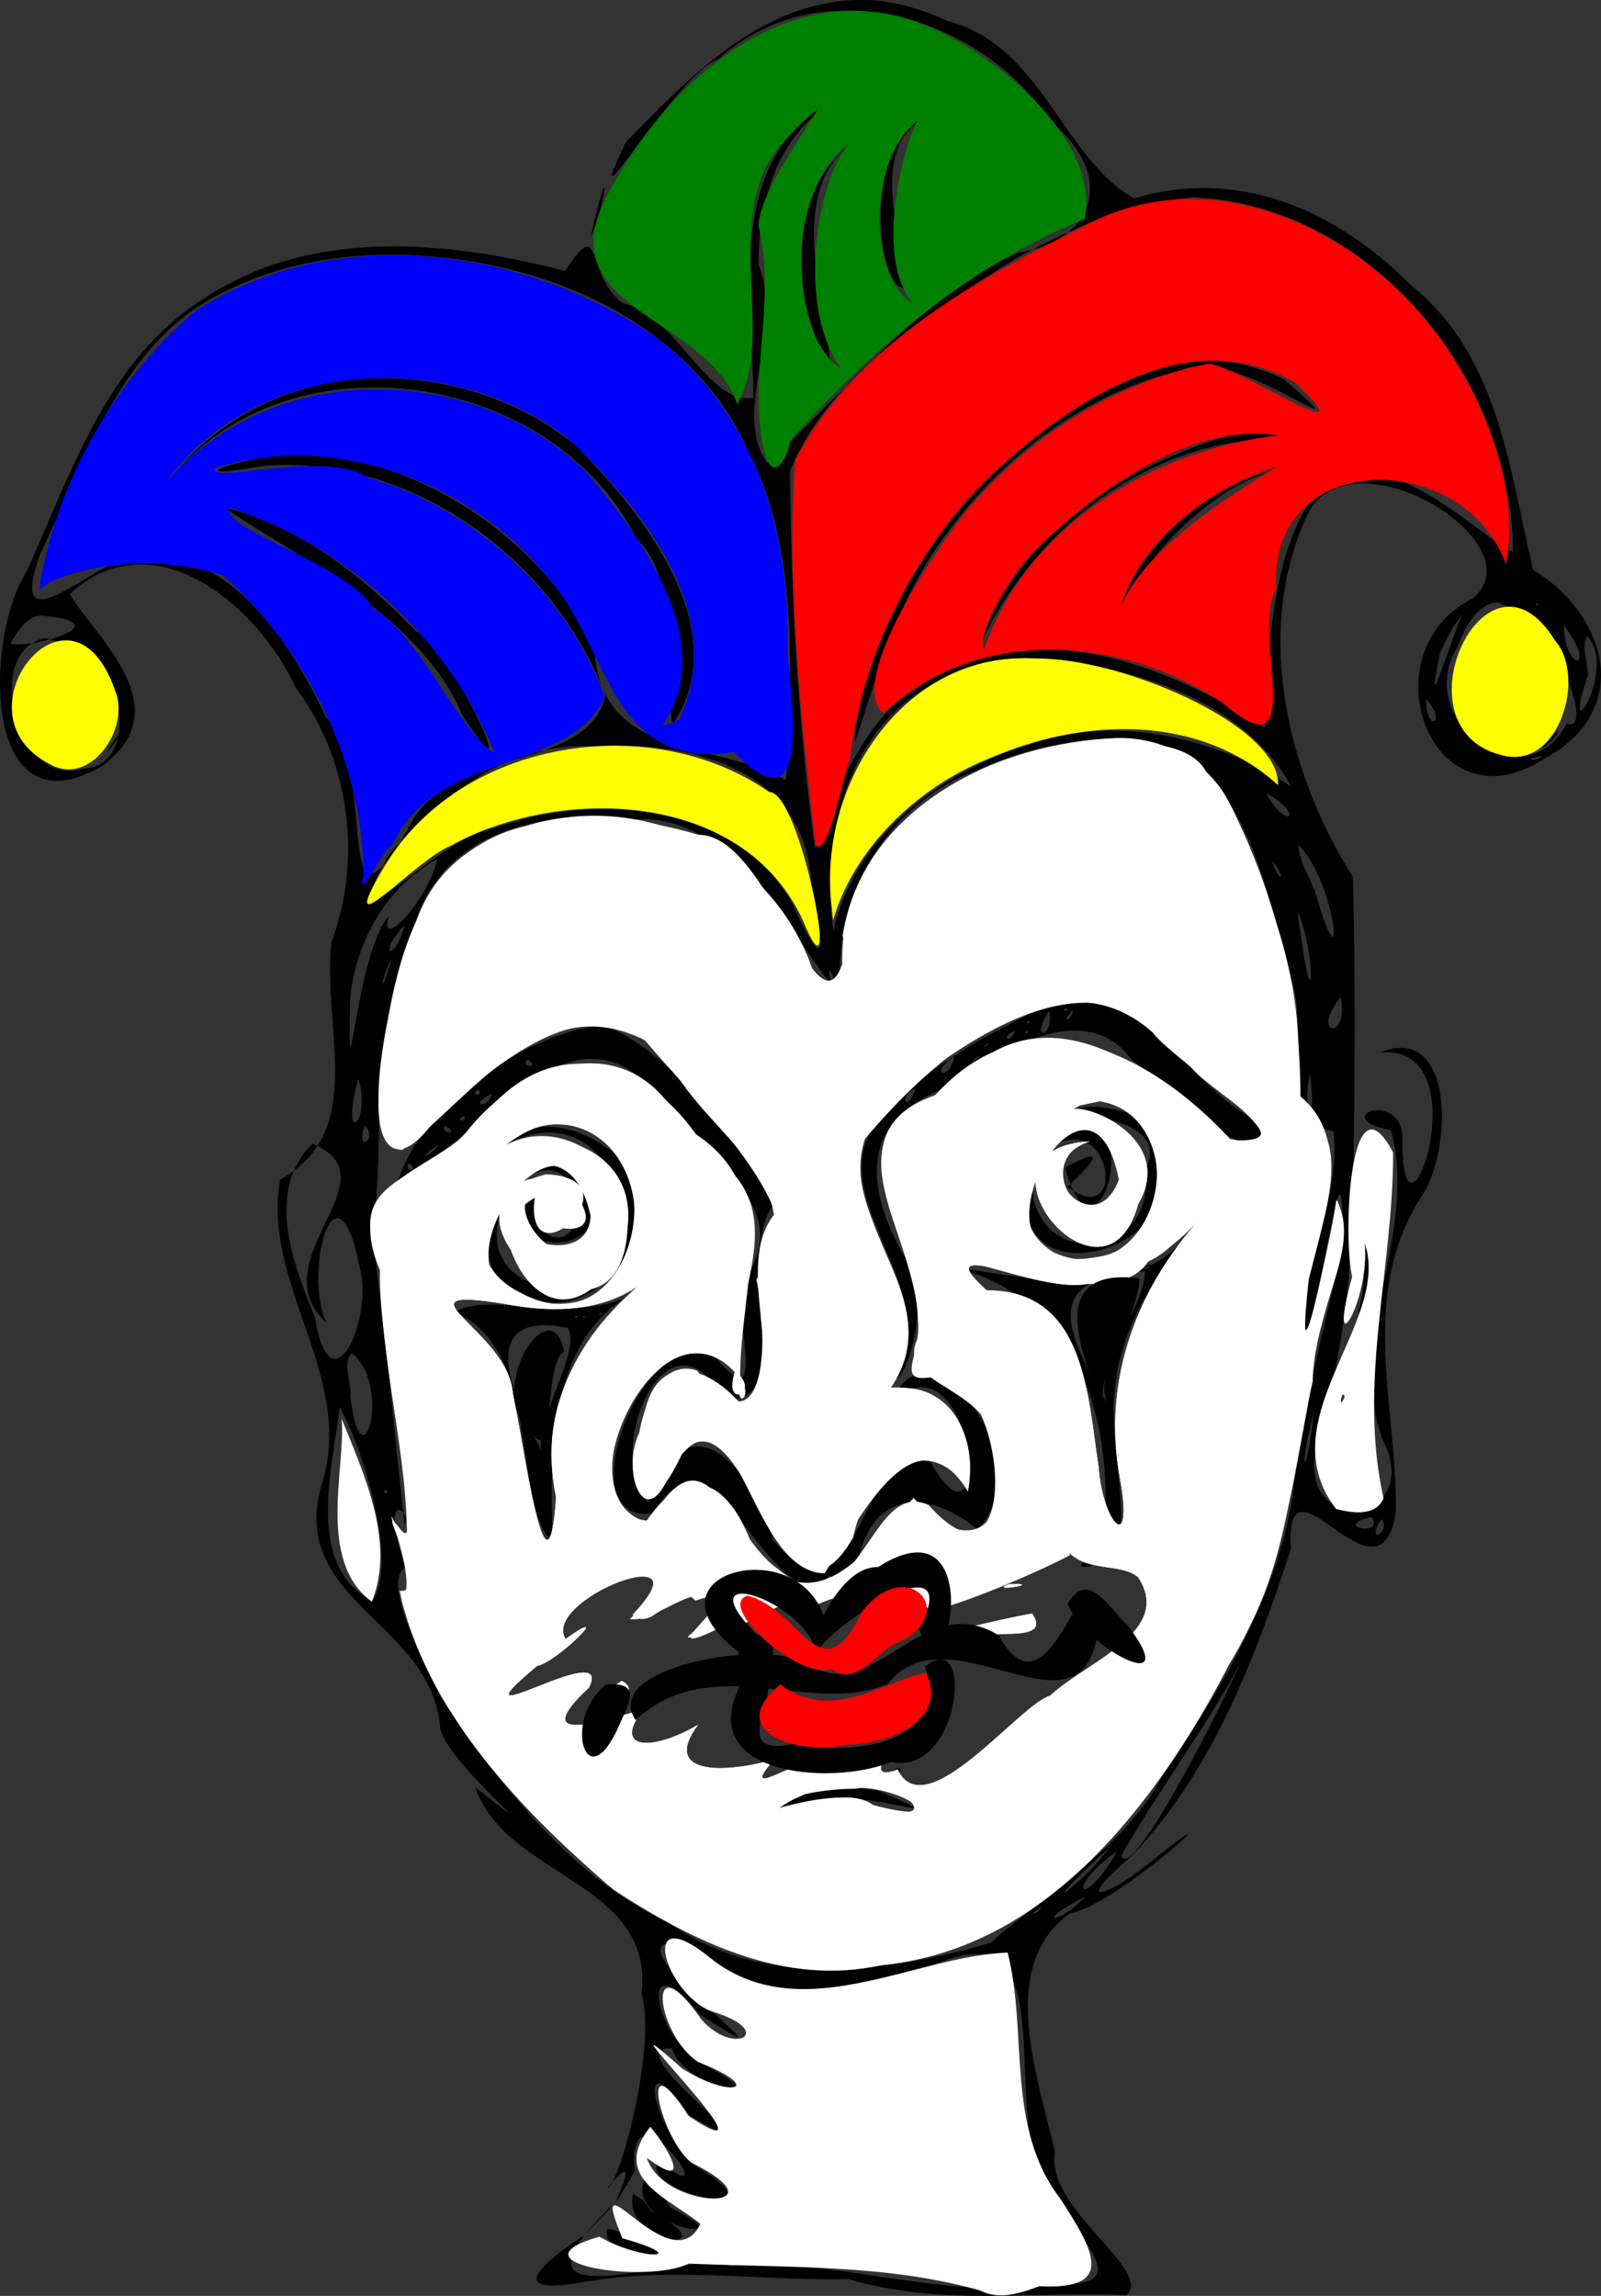 <?xml version="1.0" encoding="UTF-8" standalone="no"?>
<svg
   xmlns:dc="http://purl.org/dc/elements/1.1/"
   xmlns:cc="http://creativecommons.org/ns#"
   xmlns:rdf="http://www.w3.org/1999/02/22-rdf-syntax-ns#"
   xmlns:svg="http://www.w3.org/2000/svg"
   xmlns="http://www.w3.org/2000/svg"
   xmlns:sodipodi="http://sodipodi.sourceforge.net/DTD/sodipodi-0.dtd"
   xmlns:inkscape="http://www.inkscape.org/namespaces/inkscape"
   version="1.1"
   id="svg10"
   width="1073.159"
   height="1538.403"
   viewBox="0 0 1073.159 1538.403"
   sodipodi:docname="jester.svg"
   inkscape:version="1.0 (4035a4fb49, 2020-05-01)">
  <rect x="0" y="0" width="1073.159" height="1538.403" fill="#333333" stroke="none"/>
  <defs
     id="defs14" />
  <sodipodi:namedview
     fit-margin-bottom="0"
     fit-margin-right="0"
     fit-margin-left="0"
     fit-margin-top="0"
     inkscape:document-rotation="0"
     pagecolor="#ffffff"
     bordercolor="#666666"
     borderopacity="1"
     objecttolerance="10"
     gridtolerance="10"
     guidetolerance="10"
     inkscape:pageopacity="0"
     inkscape:pageshadow="2"
     inkscape:window-width="1080"
     inkscape:window-height="1826"
     id="namedview12"
     showgrid="false"
     inkscape:zoom="0.41611479"
     inkscape:cx="408.62537"
     inkscape:cy="676.62655"
     inkscape:window-x="-11"
     inkscape:window-y="-11"
     inkscape:window-maximized="1"
     inkscape:current-layer="g18" />
  <g
     transform="translate(-0.414,-74.938)"
     inkscape:groupmode="layer"
     inkscape:label="Image"
     id="g18">
    <path
       id="path22"
       style="fill:#000000"
       d="m 576.947,74.959 c -66.063,0.416 -114.902,51.987 -157.07,95.309 -34.156,71.223 34.314,-46.868 62.091,-55.677 68.344,-61.744 176.099,-28.947 223.177,42.289 41.757,34.075 31.922,78.126 -22.013,87.441 -67.619,29.171 -123.737,102.7 -168.651,140.657 -23.969,-35.472 12.164,-87.8 -5.597,-132.845 -0.649,-42.903 14.186,-92.129 55.949,-111.753 -79.888,34.403 -60.089,132.544 -59.31,201.045 -31.23,5.353 -50.559,-54.972 -87.956,-63.375 C 392.159,258.363 404.742,217.425 379.232,256.525 299.89,235.952 207.493,227.054 135.625,275.939 72.091,316.472 47.634,392.95 18.182,458.048 -10.52,502.996 -11.545,635.523 69.103,588.062 123.415,548.262 59.798,497.6 47.279,472.799 c 56.672,-51.531 126.415,8.481 151.309,62.865 36.845,48.953 44.652,116.163 23.914,170.708 -5.971,59.587 23.993,126.79 -34.264,158.956 -12.667,71.159 51.228,132.734 27.58,205.005 -22.259,78.313 75.084,91.412 79.796,163.707 7.997,26.08 81.489,84.189 23.386,38.46 20.221,60.377 120.295,63.113 111.439,138.292 10.344,35.311 -14.73,128.64 -22.914,130.132 33.04,-38.987 -14.992,45.126 18.429,-11.055 -6.967,-66.993 65.634,34.494 15.927,-7.409 -15.046,21.929 88.312,42.465 26.402,4.858 -26.796,-17.582 -46.411,-92.723 -5.275,-34.613 77.642,45.019 -55.282,-49.044 -12.23,-45.011 8.446,27.118 77.742,39.994 21.44,10.676 -32.507,-15.111 -46.499,-86.814 -2.122,-33.219 87.087,55.909 -89.323,-69.091 -2.115,-44.78 47.971,42.918 111.078,27.567 165.668,8.343 81.678,-30.662 35.218,108.54 69.242,149.357 7.363,27.485 68.818,70.985 4.173,67.007 -71.314,12.886 -143.765,-17.808 -217.025,-11.884 -26.022,-11.003 -139.015,33.381 -98.019,-20.514 -23.403,15.581 -56.2,40.339 -4.075,32.058 60.807,-11.566 120.33,-1.349 181.143,-2.694 63.822,18.84 123.825,7.682 186.457,10.807 18.217,-16.979 -54.931,-58.021 -48.022,-96.081 -11.13,-49.382 -39.227,-124.262 9.952,-159.727 30.607,-4.294 121.559,-88.421 56.118,-36.005 -30.92,25.352 -56.261,33.26 -14.863,-2.238 54.242,-56.34 82.919,-132.598 106.963,-205.788 -4.648,-73.479 59.598,45.797 70.412,-25.238 0.716,-70.926 -25.066,-143.162 16.097,-209.598 21.9,-29.323 24.304,-118.945 -27.017,-97.967 70.291,-6.939 14.319,150.801 15.336,58.005 -0.369,-34.519 -51.012,-14.051 -7.757,-5.979 18.729,68.765 -29.986,137.284 -5.969,206.479 30.24,57.379 -57.048,67.995 -44.275,6.364 20.467,-73.012 24.338,-116.495 25.258,-200.286 0.857,-63.202 1.154,-112.177 -0.5,-182.159 -43.65,-69.315 -66.753,-163.375 -31.117,-241.678 28.366,-60.159 155.734,17.836 111.563,54.877 -71.424,35.62 -29.063,156.164 47.372,107.796 61.954,-33.215 41.286,-97.78 -7.047,-126.867 C 1012.009,389.511 1005.093,312.906 946.163,266.13 896.513,215.751 830.387,186.793 760.69,207.922 712.882,181.21 698.68,105.362 635.821,89.094 617.325,80.765 597.444,74.529 576.947,74.959 Z m 339.842,707.314 8.398,-2.064 z m -9.836,180.344 3.498,-7.168 z m 3.498,-7.168 c 22.442,-15.814 0.491,-74.768 4.124,-22.65 l -1.244,11.504 z M 392.021,1572.68 c 26.522,-26.17 23.248,-26.774 0,0 z m 4.246,-1338.768 c 10.911,-24.334 13.948,-61.321 0,0 z M 632.25,148.223 c -56.393,8.387 -45.232,123.319 -24.584,119.788 -2.971,-39.81 -29.966,-102.402 24.584,-119.788 z m -50.322,17.143 c -55.439,26.651 -52.623,108.659 -25.4,155.449 1.782,-30.702 -37.587,-127.865 25.4,-155.449 z m 219.131,41.705 C 919.988,212.859 1014.566,328.481 1014.582,444.568 996.56,440.337 911.105,345.6 873.278,419.77 846.14,469.634 850.497,558.577 848.112,562.648 780.054,517.946 682.995,482.491 611.057,539.209 573.022,561.094 551.749,632.646 546.838,643.783 535.156,560.138 530.746,474.587 529.89,390.609 556.846,325.452 622.992,285.319 680.268,248.755 c 37.292,-20.538 77.898,-38.437 120.79,-41.684 z m -539.133,38.477 c 96.149,0.226 202.933,42.136 242.117,136.097 32.502,64.091 26.588,152.614 23.247,216.068 -47.949,-27.553 -125.694,-11.833 -128.499,-90.071 -34.637,-66.789 -101.823,-114.999 -175.774,-127.488 -28.577,-9.474 -125.985,20.93 -45.149,6.823 98.987,-7.158 194.515,63.392 228.297,154.003 -11.502,52.6 -106.418,32.488 -132.583,90.105 C 222.891,716.928 254.386,590.092 219.171,556.046 192.634,498.992 139.911,420.545 66.801,457.195 37.644,474.864 9.499,494.7 27.71,445.337 59.101,380.96 82.592,301.179 153.23,269.323 c 33.653,-16.527 71.375,-23.583 108.695,-23.776 z M 803.625,315.695 c -64.056,11.142 -120.96,55.643 -162.904,104.894 -33.93,41.682 -65.444,105.274 -67.118,151.66 15.269,-46.98 30.325,-99.884 62.28,-140.972 37.88,-51.715 93.878,-93.759 156.517,-108.204 34.556,-18.533 131.777,61.194 68.685,5.994 -17.826,-8.655 -37.657,-13.236 -57.46,-13.371 z m -547.012,12.732 c -52.33,-0.734 -104.056,22.108 -137.951,62.137 83.202,-93.257 253.729,-64.748 308.507,45.547 35.419,31.354 17.259,135.339 25.457,122.263 39.873,-62.71 -21.784,-140.914 -67.296,-185.632 -35.987,-29.211 -82.546,-44.388 -128.717,-44.315 z m -137.951,62.137 -5.42,5.162 z M 836.404,363.354 C 759.909,382.951 682.648,430.978 656.432,509.25 c 34.085,-76.462 108.542,-136.16 193.599,-140.351 22.248,-2.918 -12.614,-5.84 -13.627,-5.545 z m 21.879,27.211 c -54.9,4.872 -114.796,73.688 -109.695,117.145 3.898,-58.792 80.27,-116.929 109.695,-117.145 z m -707.744,24.297 c 39.302,27.772 132.178,71.813 159.466,138.776 45.233,70.153 -4.913,-41.153 -30.971,-56.063 -35.109,-36.354 -78.743,-70.707 -128.495,-82.713 z m 853.939,63.725 c 41.518,16.846 64.766,88.332 46.031,81.312 -28.162,53.464 -104.517,-1.706 -72.743,-52.232 4.683,-11.925 12.077,-28.087 26.711,-29.08 z m 29.834,97.66 c 6.936,-2.369 20.719,-25.717 0,0 z m -3.635,-97.301 c 3.27,1.042 -3.229,3.094 0,0 z m -50.299,8.287 c -9.287,20.988 -25.393,77.342 -14.69,25.164 4.07,-8.816 8.329,-17.713 14.69,-25.164 z M 27.715,487.361 C 85,492.345 17.559,510.689 7.412,506.028 11.924,498.723 17.678,488.125 27.715,487.361 Z m 1020.904,6.498 c 23.695,31.179 0.406,31.857 0,0 z m 15.477,7.15 c 21.83,22.306 -19.082,83.456 0.771,26.393 0.024,-8.569 -4.666,-17.946 -0.771,-26.393 z M 30.113,502.508 c 60.249,12.423 63.593,86.788 25.777,87.531 -43.233,14.148 -68.055,-77.602 -25.777,-87.531 z m 41.588,77.445 c 11.789,-14.433 10.409,-18.812 0,0 z M 694.869,515.652 c 62.708,5.346 139.442,27.722 171.009,86.235 C 819.362,571.027 748.903,552.001 689.359,574.126 630.078,592.655 572.686,635.414 559.047,699 c -10.236,-68.156 13.14,-149.113 84.407,-173.41 16.226,-6.801 33.866,-9.869 51.415,-9.938 z m 261.447,27.766 c 14.862,15.684 0.098,23.533 0,0 z m -208.135,26.508 c 84.459,-2.217 99.672,98.149 117.844,160.855 13.147,36.648 -13.713,94.423 28.164,102.232 5.778,45.63 -24.664,99.72 -19.693,139.082 13.715,-29.418 26.323,-155.061 26.05,-64.464 -9.285,47.207 -25.755,100.638 -32.714,162.352 -8.962,72.505 -49.474,137.549 -89.546,197.132 -23.58,47.073 -99.351,93.689 -113.096,109.437 -71.215,20.573 -153.32,32.217 -217.643,-14 -65.891,-30.351 -110.906,-91.582 -151.318,-149.565 -23.129,-46.397 -36.774,-78.819 -24.268,-87.695 -18.118,-55.107 4.87,-37.562 -0.316,-28.555 -7.298,-64.867 -13.01,-130.269 -21.954,-195.406 10.584,-62.495 -4.457,-130.406 25.733,-193.56 10.965,-71.09 83.005,-92.12 145.715,-83.406 74.55,-8.955 113.571,88.621 143.098,117.633 -7.225,-63.194 28.843,-126.923 89.862,-150.495 29.337,-13.696 61.683,-21.32 94.083,-21.577 z m -350.6,5.053 c 64.056,-4.117 144.602,14.78 146.423,93.296 7.399,28.816 12.55,66.434 -8.511,20.529 -33.26,-75.215 -135.305,-84.407 -204.325,-58.748 -35.333,3.21 -113.351,93.557 -69.718,17.131 34.415,-39.514 80.823,-75.274 136.131,-72.208 z m 636.369,6.535 c -1.925,3.8 -15.738,2.813 0,0 z m -184.783,25.012 c 25.722,13.53 15.099,26.746 0,0 z m 21.391,34.406 c 25.921,24.787 32.489,105.069 11.23,31.08 -3.987,-10.197 -10.367,-19.917 -11.23,-31.08 z m -576.879,9.561 c -7.575,30.411 -39.814,62.275 -32.677,38.136 -22.58,26.065 -27.752,143.057 -25.873,55.725 3.432,-37.932 24.452,-75.653 58.55,-93.862 z m 559.189,1.07 c 10.009,11.363 6.139,17.343 0,0 z m 17.562,34.146 c 12.722,31.785 9.867,74.851 2.375,18.714 l -2.134,-13.476 z m -598.834,9.168 c -6.601,25.728 -19.074,19.742 0,0 z m -8.652,21.863 c -6.655,26.32 -9.478,20.135 0,0 z m -28.252,3.529 -0.067,2.952 z m 321.51,4.885 c 6.279,6.252 0.276,13.173 0,0 z m 159.219,17.387 c -48.555,22.676 -89.553,43 -127.102,83.444 -38.71,53.108 47.944,112.746 11.04,170.904 5.938,13.056 29.364,-57.576 6.599,-81.025 -24.354,-43.635 -30.947,-90.012 27.635,-111.57 9.032,-3.411 87.532,-71.15 125.342,-19.28 18.516,12.616 87.691,84.901 87.029,42.661 -47.92,-22.446 -71.401,-84.108 -130.544,-85.133 z m 183.721,0.51 c 5.774,30.135 -21.218,25.75 0,0 z m -184.287,7.408 c 3.386,2.338 -4.13,2.609 0,0 z m 4.756,1.246 c -0.145,7.398 -9.853,9.193 0,0 z m -16.053,0.584 c 4.179,17.565 -13.604,21.222 0,0 z m -13.881,6.656 c 3.27,1.042 -3.229,3.094 0,0 z m -285.955,2.637 c -56.283,8.184 -120.775,55.168 -136.421,104.317 51.144,-21.731 111.735,-124.408 170.687,-61.031 29.321,47.025 99.925,74.22 60.03,130.09 -5.418,28.092 18.518,94.5 -21.345,45.696 -52.298,-10.799 -93.391,116.79 -39.048,108.318 49.585,-78.842 83.329,108.64 138.13,29.9 12.377,-49.41 51.37,-42.926 80.005,-18.922 44.216,-48.383 -34.01,-142.866 -56.296,-87.76 57.287,-45.059 67.413,126.249 20.919,35.317 -47.087,4.577 -45.43,125.467 -101.934,59.249 -15.623,-54.885 -61.124,-95.626 -83.936,-25.194 -30.318,-32.015 12.579,-137.612 51.378,-68.891 51.399,4.769 4.636,-95.492 33.818,-131.337 C 501.061,847.072 450.095,777.226 403.723,761.582 Z m 285.115,3.938 c 2.309,1.142 -3.36,4.024 0,0 z m -8.035,0.326 c -4.245,10.143 -9.617,2.967 0,0 z m 217.922,5.922 -0.015,5.982 z m -235.787,2.252 c -0.282,2.09 -6.578,3.813 0,0 z m -6.164,7.932 c -0.257,2.956 -10.059,7.664 0,0 z m 4.164,0.068 c -0.282,2.09 -6.578,3.813 0,0 z m -21.047,0.812 c -2.367,16.715 -18.153,11.979 0,0 z m -285.893,2.1 c 9.22,5.808 -5.732,5.521 0,0 z m 7.002,5.498 -4.016,2.135 z m 517.523,3.656 c 4.956,39.233 -5.741,29.173 0,0 z m -242.586,1.934 c -0.282,2.09 -6.578,3.813 0,0 z m -395.387,1.793 c 9.268,29.398 -12.833,47.462 0,0 z m 373.66,6.596 c -6.58,18.489 -11.817,3.526 0,0 z m -293.623,0.59 c 5.131,4.362 -5.637,4.793 0,0 z m 9.502,2.725 c -1.823,10.223 -17.126,8.938 0,0 z m 400.17,8.582 c -37.595,6.741 58.843,1.198 37.949,42.202 8.163,63.489 -79.044,68.316 -76.109,4.484 -25.075,84.627 111.018,55.713 85.247,-18.813 -1.7,-22.251 -29.344,-27.209 -47.087,-27.873 z m -38.16,46.686 c 14.723,-22.25 8.434,-24.826 0,0 z m 9.855,-17.307 c 43.798,-32.062 55.179,55.418 13.906,24.486 17.61,-16.109 27.919,-28.677 -1.569,-12.917 22.467,82.471 59.879,-60.206 -6.626,-17.563 z M 311.221,822.824 c 3.634,3.762 -6.886,3.84 0,0 z m -66.281,6.191 c 9.616,9.61 -6.913,19.208 0,0 z m 53.646,0.205 c 10.912,5.517 -3.115,6.257 0,0 z m 67.504,0.764 c -33.217,1.152 -69.204,46.352 -20.933,9.191 83.292,-36.543 106.441,128.767 16.46,97.371 -69.551,-22.111 8.681,-123.191 29.01,-52.93 -12.274,48.329 -50.212,-2.767 -23.508,-10.907 -57.38,28.591 37.519,59.561 32.92,3.709 -43.323,-77.656 -117.611,62.606 -35.277,70.87 53.472,7.656 90.648,-76.553 38.735,-105.555 -10.909,-7.533 -24.103,-11.916 -37.407,-11.75 z m -70.787,11.279 c -7.306,9.791 -18.23,11.869 0,0 z m -85.402,0.051 c 56.546,23.331 -36.62,78.013 9.54,120.186 -16.527,-33.775 6.528,-116.107 22.162,-37.111 9.395,33.594 -19.423,98.002 -30.144,33.276 -14.258,-35.293 -33.912,-84.883 -1.558,-116.351 z m 64.469,12.98 c 7.676,5.23 -3.562,6.964 0,0 z m 538.207,27.947 c -18.042,20.576 -16.1,21.544 0,0 z m -13.006,15.812 c -37.968,56.525 -124.383,28.852 -156.374,26.92 73.275,20.554 99.608,86.844 98.306,160.156 22.048,50.357 1.257,-55.566 6.026,-77.159 3.017,-41.697 26.621,-78.153 52.042,-109.916 z m -152.717,22.932 c 5.396,0.669 -3.456,3.295 0,0 z m 124.203,0.941 c 1.264,3.658 -9.264,5.191 0,0 z m -328.496,3.711 c -33.603,47.365 -110.142,11.651 -137.061,28.365 58.949,26.728 36.573,124.408 65.252,154.792 -1.33,-62.046 -4.416,-142.047 63.327,-172.464 l 5.39,-6.209 z m 325.232,1.172 c 0.002,26.811 -34.086,54.937 -25.953,87.375 -28.028,-48.328 -43.547,-83.507 25.953,-87.375 z m -337.947,10.953 c -12.118,15.464 -22.444,14.275 0,0 z m -26.344,16.842 c 3.897,0.64 -5.236,2.499 0,0 z m -17.324,2.203 c 4.43,-0.195 -1.311,2.377 0,0 z m 5,0 c 4.43,-0.195 -1.311,2.377 0,0 z m -10.344,7.896 c 9.93,14.509 -22.263,62.55 -17.576,81.932 -17.032,-30.707 -47.491,-95.261 17.576,-81.932 z m -144.609,17.01 c 27.364,21.433 6.577,92.566 -0.961,28.785 1.194,-8.089 -5.804,-21.767 0.961,-28.785 z M 901.93,1010.045 899,1012.623 Z m -673.816,7.625 c 19.066,35.314 38.553,108.375 21.668,129.89 -45.354,-23.57 -26.205,-89.919 -21.668,-129.89 z m 653.025,3.25 c -5.172,46.856 -11.06,42.861 0,0 z m -622.377,52.525 c 4.811,1.919 -3.845,3.259 0,0 z m 661.006,18.057 c 9.109,14.03 -27.729,5.895 0,0 z m 6.686,1.266 c 6.999,9.219 -11.696,17.906 0,0 z m -199.459,29.051 c -9.18,5.472 15.426,2.542 0,0 z m -169.824,8.396 c 0.914,4.232 -6.977,4.69 0,0 z m 274.715,58.879 c -17.341,39.126 -73.071,146.871 -79.954,129.513 24.91,-44.217 56.18,-84.61 79.954,-129.513 z m -228.719,54.238 c -3.595,-0.988 -2.299,5.979 0,0 z m 0.393,16.244 c -12.673,2.209 2.681,7.537 0,0 z m -32.768,13.762 c -32.593,-3.5 -81.688,26.71 -19.67,8.132 27.312,-8.494 99.052,19.757 37.803,-6.683 l -8.816,-1.033 z m -55.68,16.283 -0.395,0.455 z m 228.318,24.203 c -15.78,21.673 -51.04,47.534 -11.65,10.486 l 6.462,-6.191 z m 5.779,1.522 c -23.608,41.275 -36.298,25.816 0,0 z m -21.477,30.498 c -17.2,19.007 -36.536,18.609 0,0 z m -29.299,7.045 c -1.055,4.008 -12.896,7.788 0,0 z m -265.758,181.713 c -14.94,33.29 72.928,46.168 17.377,19.82 -5.108,-7.009 -9.033,-15.865 -17.377,-19.82 z m -7.914,10.189 c -8.237,34.705 68.277,42.131 12.059,11.647 l -5.028,-6.827 z m -17.242,23.418 c -7.583,24.822 79.866,20.294 17.64,6.151 l -7.256,-3.538 z" />
    <path
       id="path36"
       style="fill:#ffffff;stroke-width:1.202"
       d="m 748.416,569.498 c -78.993,3.071 -169.856,46.791 -183.179,132.375 8.731,31.75 -6.622,63.497 -22.316,16.816 -29.682,-75.213 -113.41,-113.909 -190.314,-90.181 -76.745,17.688 -91.057,105.852 -97.309,172.06 -5.713,42.148 10.839,64.215 39.38,20.76 39.569,-32.679 103.643,-94.084 154.275,-34.596 26.844,51.122 99.542,82.985 58.471,145.512 7.808,34.267 8.84,121.574 -39.9,60.938 -52.015,-16.497 -52.44,149.066 -9.017,53.938 42.56,-41.662 65.93,140.56 113.788,58.105 9.666,-49.227 55.344,-70.607 76.881,-30.843 8.53,-44.451 -19.568,-72.318 -51.59,-69.576 40.055,-59.084 -36.065,-109.009 -17.461,-166.546 42.397,-50.848 127.724,-129.467 192.844,-71.588 14.437,19.825 120.722,86.877 47.979,70.616 -48.612,-49.28 -126.083,-104.99 -184.005,-31.37 -87.685,22.337 -22.057,96.212 -21.243,153.647 2.935,25.152 -19.773,45.993 17.408,36.397 45.148,14.349 49.726,154.668 -10.019,87.669 -40.07,-20.069 -46.354,89.1 -101.454,42.464 -32.249,-22.299 -47.406,-99.368 -85.195,-32.115 -66.023,-1.541 6.223,-164.363 60.113,-95.365 -0.685,-61.693 31.571,-131.457 -38.682,-169.002 -32.977,-65.797 -103.619,-46.124 -142.657,1.091 -26.213,35.475 -87.05,31.665 -59.816,90.548 -4.215,49.113 31.842,201.375 13.67,178.705 -20.647,-26.306 22.234,43.568 -0.776,40.957 17.869,80.888 79.452,144.125 139.564,197.052 53.12,36.861 116.343,66.692 182.451,53.819 110.718,-10.344 186.535,-109.679 233.974,-201.486 35.303,-57.374 42.505,-121.741 55.122,-186.054 -2.319,-46.434 35.246,-92.172 16.764,-125.391 -3.245,26.9 -27.57,139.726 -20.42,58.53 9.329,-40.081 35.252,-100.169 -3.744,-119.038 1.592,-71.898 -15.271,-141.345 -47.264,-204.921 -14.031,-28.362 -45.055,-45.039 -76.321,-43.928 z M 496.551,998.615 c -4.418,22.555 9.679,12.502 0,0 z M 737.648,812.84 c 68.654,12.173 36.821,131.076 -30.593,101.486 -55.877,-33.575 25.782,-130.03 45.025,-54.528 -13.551,53.512 -69.078,-3.387 -21.143,-20.109 -88.799,5.083 10.124,123.909 32.423,42.035 25.96,-45.095 -38.407,-69.524 -46.174,-62.278 l 7.126,-3.769 z m -362.191,15.551 c 84.608,2.61 53.073,156.543 -26.619,112.51 -70.135,-35.083 28.347,-138.156 47.376,-51.56 -0.258,40.097 -80.48,11.248 -37.351,-11.737 -7.352,59.9 71.137,-12.98 7.64,-15.826 -93.388,23.531 50.275,138.865 54.613,35.333 7.22,-60.452 -71.866,-74.462 -97.809,-42.494 14.533,-12.866 31.485,-27.154 52.15,-26.226 z m -3.92,45.203 -10.283,2.99 z m 438.119,12.871 c -46.179,48.12 -71.028,112.141 -58.531,179.054 9.686,52.184 -11.599,30.606 -14.35,-7.584 -7.33,-49.017 -9.327,-118.565 -74.971,-118.41 -51.891,-44.973 49.113,11.72 76.203,-7.66 29.491,-4.922 52.554,-23.617 71.649,-45.401 z m -368.977,40.449 c -49.569,36.114 -80.6,89.586 -67.439,152.089 -6.681,83.913 -22.82,-46.358 -29.179,-70.309 -2.004,-41.169 -82.795,-72.373 -6.768,-60.286 36.843,7.337 74.607,5.689 103.386,-21.494 z M 716.91,1115.293 c 14.05,13.398 35.088,6.811 46.434,16.53 23.659,36.358 -33.353,55.713 -59.006,79.33 -20.622,5.798 -83.7,88.696 -102.24,49.486 -29.135,11.112 12.007,-29.874 -24.846,-7.111 -13.556,-22.022 -90.649,37.974 -57.861,0.303 -30.452,9.014 -76.832,11.754 -51.107,-23.146 -31.073,18.037 -55.618,16.327 -38.717,-7.618 21.164,-13.058 -90.349,34.953 -34.396,-17.287 18.044,-35.569 -97.985,38.348 -34.71,-14.594 12.62,-1.905 53.913,-42.751 19.054,-18.022 -17.723,-25.218 97.504,-71.144 44.889,-16.32 13.657,13.47 30.327,-24.269 42.022,-9.3 49.752,-17.001 -39.767,45.334 15.857,18.503 19.249,3.594 55.618,-33.097 51.166,-7.479 29.319,-21.911 82.713,-23.703 89.74,-3.902 21.094,-4.497 68.117,-23.947 94.486,-37.75 l 0.018,-0.016 -0.783,-1.607 z m -40.34,21.164 c -14.903,5.875 26.253,-1.107 0,0 z m 86.572,17.072 c -0.921,-0.102 0.277,0.704 0,0 z m -70.99,2.58 c -19.354,3.457 -80.013,16.911 -63.5,18.989 7.535,-4.339 16.613,20.076 40.811,-5.249 11.685,-0.295 33.343,1.09 22.689,-13.74 z m -156.209,2.328 c -0.885,0.325 1.801,0.01 0,0 z m -118.807,42.853 c -53.172,34.771 23.731,11.588 0,0 z m 20.322,9.252 c -1.285,-0.1 -0.018,2.383 0,0 z m 136.584,62.959 c 29.721,-7.601 64.12,26.931 12.742,11.849 -23.37,-20.06 -109.336,19.635 -46.475,-8.267 11.077,-2.381 22.408,-3.518 33.733,-3.582 z" />
    <path
       id="path38"
       style="fill:#ffffff;stroke-width:1.202"
       d="m 743.719,571.029 c -82.946,0.853 -181.239,57.141 -178.71,149.764 -17.603,50.891 -49.772,-87.461 -96.625,-86.493 -72.183,-22.243 -177.641,-15.698 -193.345,75.516 -15.526,34.643 -35.551,135.236 -4.939,135.632 48.044,-36.505 93.684,-107.991 162.468,-73.534 31.355,36.571 73.444,78.161 87.666,115.79 -30.601,35.923 12.045,108.369 -23.047,128.14 -25.958,-29.702 -61.131,-34.676 -66.233,15.458 -16.726,26.177 2.119,78.05 20.502,25.814 44.879,-64.514 50.057,71.23 101.685,72.081 24.346,-38.872 60.997,-111.521 96.069,-55.024 7.166,-42.72 -16.123,-76.405 -55.52,-67.996 53.73,-66.495 -69.62,-142.641 11.155,-199.972 55.076,-43.208 138.796,-98.942 192.382,-18.386 9.847,16.77 83.408,53.968 28.457,51.121 -54.048,-58.819 -135.788,-100.476 -199.301,-29.16 -78.005,30.715 -0.931,104.743 -10.674,161.661 -17.193,34.074 56.718,31.321 51.135,81.327 11.697,48.259 -20.739,65.056 -54.042,25.88 -24.111,25.537 -64.818,91.203 -107.316,34.38 -14.627,-42.423 -41.717,-62.782 -72.145,-18.373 -57.47,-17.334 6.683,-153.607 59.755,-100.828 -1.746,-53.909 41.273,-108.968 -18.601,-147.079 -33.814,-58.157 -97.174,-82.933 -145.595,-29.529 -29.478,45.408 -104.059,42.651 -72.724,111.197 -0.995,61.764 18.256,121.818 17.012,183.561 -27.923,-58.251 10.953,23.155 -3.675,34.886 20.641,79.672 81.636,142.616 142.556,194.571 52.608,34.355 114.589,64.9 179.208,50.258 115.599,-11.088 189.792,-116.355 238.038,-211.728 35.364,-56.14 35.682,-118.017 51.036,-179.524 0.462,-43.717 30.38,-89.426 16.405,-120.951 -6.926,33.332 -28.774,142.267 -19.061,52.516 12.328,-48.579 28.784,-96.604 -8.233,-124.53 8.336,-76.558 -21.872,-148.268 -59.455,-213.049 -9.122,-22.51 -45.685,-21.779 -66.288,-23.397 z M 493.096,993.826 c -8.94,26.687 18.764,13.815 0,0 z M 737.695,812.832 c 52.046,8.108 51.228,97.395 -2.463,104.48 -99.849,17.994 -4.924,-156.518 15.36,-51.031 -22.939,46.698 -59.946,-14.932 -19.716,-26.524 -88.673,5.064 9.991,123.735 32.476,42.043 26.19,-44.933 -38.499,-69.955 -46.121,-62.669 l 7.129,-3.659 z m -362.77,15.295 c 67.504,3.611 69.763,122.963 -2.728,120.481 -107.793,2.682 13.17,-166.942 25.052,-53.149 -18.339,54.835 -77.279,-35.221 -21.721,-20.342 -57.202,13.76 52.053,47.456 5.832,-5.861 -82.788,-35.321 -28.739,136.924 30.598,53.153 35.952,-56.306 -43.002,-118.715 -89.321,-66.792 15.663,-11.964 30.964,-27.948 52.288,-27.49 z m 434.098,58.932 c -45.704,48.118 -70.341,111.814 -57.899,178.467 9.485,52.475 -11.422,30.323 -14.314,-7.826 -7.579,-48.733 -9.255,-118.41 -74.792,-117.988 -52.214,-47.402 79.498,24.78 107.945,-19.4 16.163,-7.235 25.49,-22.687 39.059,-33.253 z m -368.768,39.582 c -46.497,37.413 -81.155,87.324 -67.032,150.337 -5.814,87.356 -22.888,-42.823 -29.151,-68.285 -1.692,-40.969 -82.836,-72.227 -7.201,-60.343 36.917,7.016 74.988,6.436 103.385,-21.708 z m 276.654,188.652 c 14.041,13.401 35.089,6.808 46.434,16.53 23.659,36.358 -33.353,55.713 -59.006,79.33 -20.612,5.803 -83.749,88.708 -102.23,49.48 -29.162,11.125 12.031,-29.883 -24.855,-7.106 -13.556,-22.022 -90.649,37.974 -57.861,0.303 -30.452,9.014 -76.832,11.754 -51.107,-23.146 -31.065,18.032 -55.622,16.331 -38.716,-7.618 21.164,-13.058 -90.349,34.953 -34.396,-17.287 18.044,-35.569 -97.985,38.348 -34.71,-14.594 12.62,-1.905 53.913,-42.751 19.054,-18.022 -16.355,-27.193 100.164,-71.209 43.078,-13.293 17.134,2.591 43.021,-25.297 57.125,-13.047 14.843,10.182 -49.483,37.33 2.564,19.223 19.249,3.594 55.618,-33.097 51.166,-7.479 29.319,-21.911 82.713,-23.703 89.74,-3.902 21.094,-4.497 68.117,-23.947 94.486,-37.75 l 0.018,-0.016 -0.783,-1.607 z m -40.34,21.164 c -14.903,5.875 26.253,-1.107 0,0 z m 86.572,17.072 c -0.921,-0.102 0.277,0.704 0,0 z m -70.99,2.58 c -19.354,3.457 -80.013,16.911 -63.5,18.989 8.09,-3.951 15.509,20.929 40.811,-5.249 11.685,-0.295 33.343,1.09 22.689,-13.74 z m -156.209,2.328 c -0.885,0.325 1.801,0.01 0,0 z m -118.807,42.853 c -53.172,34.771 23.731,11.588 0,0 z m 20.322,9.252 c -1.285,-0.1 -0.018,2.383 0,0 z m 133.26,62.248 c 36.23,-1.64 71.657,26.821 14.64,11.564 -26.52,-20.54 -110.917,31.352 -49.615,-6.015 11.15,-4.128 23.124,-5.747 34.976,-5.549 z" />
    <path
       id="path40"
       style="fill:#ffffff;stroke-width:1.202"
       d="m 895.975,1086.067 c -46.095,-60.26 37.732,-125.298 19.123,-178.451 4.289,38.955 -26.123,87.021 -8.326,22.849 -6.236,-26.105 -2.065,-139.45 27.445,-83.267 0.201,77.535 -23.831,154.19 -6.385,231.702 -5.416,12.584 -21.538,9.782 -31.856,7.166 z m 5.802,-75.322 c -2.199,-6.073 -4.397,11.174 0,0 z" />
    <path
       id="path42"
       style="fill:#ffffff;stroke-width:1.202"
       d="m 249.692,1148.247 c -37.438,-27.486 -17.192,-90.758 -20.305,-122.737 15.114,37.643 36.186,82.399 20.305,122.737 z" />
    <path
       id="path44"
       style="fill:#ffffff;stroke-width:1.202"
       d="m 657.415,1609.743 c -63.151,-17.997 -130.428,-15.059 -195.283,-18.049 -27.771,13.959 -122.156,-0.137 -59.988,-18.015 29.026,16.586 63.956,14.792 15.483,1.079 -25.964,-62.503 32.531,31.751 52.304,-9.658 -21.498,-17.608 -60.811,-30.586 -33.66,-65.065 11.951,13.825 29.239,44.36 -2.307,20.799 11.882,36.128 95.182,35.564 29.615,3.103 -21.011,-17.327 -35.708,-84.229 -1.761,-31.292 70.038,46.999 -72.715,-92.493 -4.087,-31.627 32.593,20.54 56.925,13.809 10.52,-4.447 -28.92,-19.672 -34.816,-82.13 2.3,-28.433 22.877,25.678 50.498,7.481 6.95,-5.388 -31.067,-11.593 -50.377,-75.418 -1.815,-36.521 59.662,49.275 138.049,-1.039 200.159,-2.909 13.784,54.085 -1.764,116.789 35.513,165.193 21.831,33.763 37.886,61.157 -14.176,58.344 -12.457,4.553 -26.981,9.628 -39.765,2.885 z" />
    <path
       id="path48"
       style="fill:#ffff00;stroke-width:1.202"
       d="m 540.928,697.049 c -36.993,-91.639 -161.915,-97.312 -238.314,-55.494 -24.891,10.227 -79.612,73.1 -44.944,14.745 50.733,-86.078 178.965,-106.006 258.35,-50.621 20.475,-1.25 48.367,144.008 24.908,91.37 z" />
    <path
       id="path50"
       style="fill:#ffff00;stroke-width:1.202"
       d="M 557.932,682.525 C 547.81,601.921 606.091,510.442 694.291,516.272 749.176,514.803 858.591,560.317 857.079,601.016 803.365,552.453 725.743,555.988 662.71,583.455 614.134,602.88 572.188,644.74 558.856,691.632 Z" />
    <path
       id="path52"
       style="fill:#ff0000;stroke-width:1.202"
       d="m 546.963,641.017 c -9.583,-85.087 -19.55,-172.58 -13.562,-257.568 38.279,-73.852 117.129,-119.248 189.638,-154.895 83.319,-47.942 181.606,-4.436 236.592,65.299 33.819,42.015 60.757,110.257 50.096,158.989 -27.905,-77.531 -159.719,-78.08 -153.896,17.146 -17.263,26.645 23.34,127.179 -35.676,76.03 -68.904,-45.303 -164.082,-52.271 -227.5,6.675 -24.037,-18.77 28.492,-100.181 52.47,-131.504 41.282,-51.547 101.553,-90.398 165.889,-102.524 21.255,2.608 108.812,61.997 57.935,12.923 -73.317,-42.554 -153.189,14.176 -206.533,63.663 -50.381,49.515 -85.298,122.076 -92.125,188.281 -5.024,11.053 -14.773,67.657 -23.328,57.484 z M 660.07,510.044 c 28.798,-83.08 113.067,-133.476 197.09,-143.354 -57.603,-9.025 -120.497,35.743 -163.006,76.962 -15.963,15.699 -39.292,54.657 -34.084,66.392 z M 749.281,508.608 C 733.413,448.501 877.707,378.677 852.645,388.851 803.697,405.39 744.566,451.584 749.281,508.608 Z" />
    <path
       id="path54"
       style="fill:#0000ff;stroke-width:1.202"
       d="M 243.979,661.745 C 244.22,585.814 205.848,510.683 150.15,460.626 88.004,440.23 24.958,463.515 26.365,472.505 36.467,401.28 76.039,330.353 130.79,283.858 c 93.479,-61.471 223.888,-43.08 312.036,19.076 63.927,51.02 87.611,129.255 85.432,208.012 2.323,33.978 17.037,122.492 -35.944,67.928 -84.309,12.988 -83.438,-72.623 -126.058,-118.648 -51.156,-62.943 -143.623,-96.878 -221.778,-71.479 -5.081,11.185 75.029,-12.927 102.697,6.149 70.769,20.623 133.549,78.05 158.583,147.089 -21.04,50.211 -115.18,36.687 -142.261,99.139 -4.476,-0.664 -24.509,41.927 -19.518,20.621 z m 87.419,-83.716 C 299.976,501.973 232.661,440.537 154.423,415.086 c -7.158,14.416 77.589,36.806 96.024,67.246 34.571,23.259 53.675,76.225 79.854,96.52 z M 455.662,556.906 C 489.544,487.136 430.117,413.788 380.79,368.514 302.01,307.728 171.186,314.116 111.388,398.675 c 70.197,-83.59 207.396,-81.712 282.815,-6.571 36.229,43.136 88.234,113.728 50.445,168.689 4.181,0.25 7.462,-2.165 11.014,-3.887 z" />
    <path
       id="path56"
       style="fill:#008000;stroke-width:1.202"
       d="m 513.47,380.361 c -13.359,-48.696 8.248,-102.958 -4.646,-154.101 0.809,-33.292 74.713,-116.834 17.629,-57.499 -45.597,49.241 -4.403,130.807 -31.901,176.908 C 474.635,288.042 372.326,283.302 404.46,211.817 440.869,137.013 521.448,59.671 611.454,88.346 664.835,106.488 738.831,169.092 727.479,221.756 650.37,252.62 584.851,308.257 530.478,369.757 c -1.278,7.538 -10.021,30.223 -17.008,10.604 z m 51.288,-57.851 C 529.653,276.294 553.16,175.78 574.697,168.016 526.094,194.407 527.466,299.371 564.758,322.51 Z m 48.139,-44.008 c -31.594,-33.627 0.959,-135.051 7.176,-125.646 -38.755,22.296 -38.92,108.292 -7.176,125.646 z" />
    <path
       id="path58"
       style="fill:#ffff00;stroke-width:1.202"
       d="M 32.587,586.252 C -31.243,552.486 47.813,452.424 77.461,537.391 88.385,562.291 60.912,603.756 32.587,586.252 Z" />
    <path
       id="path60"
       style="fill:#ffff00;stroke-width:1.202"
       d="m 1006.19,580.731 c -71.837,-18.554 -9.304,-151.449 36.537,-76.582 21.383,23.894 2.65,88.266 -36.537,76.582 z" />
    <path
       id="path62"
       style="fill:#000000;stroke-width:1.202"
       d="m 739.715,1016.715 c -16.292,-37.42 -37.64,-93.1 24.649,-85.196 -1.85,29.412 -27.887,55.189 -24.649,85.196 z" />
    <path
       id="path64"
       style="fill:#000000;stroke-width:1.202"
       d="m 357.924,1036.475 c -35.465,-27.941 12.245,-100.408 20.631,-55.721 -13.344,5.717 -6.456,74.714 -20.631,55.721 z" />
    <path
       id="path66"
       style="fill:#ff2a2a;stroke-width:1.202"
       d="m 482.709,1220.557 c -0.172,-0.151 -0.637,0.41 0,0 z m 34.941,12.797 c -6.278,1.615 0.781,2.293 0,0 z" />
    <path
       id="path187"
       style="fill:#000000"
       d="m 406.573,1203.697 c -29.348,23.492 -13.413,77.194 8.39,28.371 6.14,-14.503 17.192,-30.526 -8.39,-28.371 z" />
    <path
       id="path189"
       style="fill:#000000"
       d="m 426.453,1227.498 c 51.72,-47.66 119.038,-1.542 169.326,-24.539 43.232,-54.319 138.101,53.749 141.741,-47.427 -9.623,-53.758 -32.465,78.463 -67.693,15.201 -51.933,-31.997 -83.877,49.224 -128.012,18.919 -27.491,-16.858 -139.333,1.95 -115.363,37.847 z" />
    <path
       id="path191"
       style="fill:#000000"
       d="m 715.961,1149.522 c 10.57,28.205 79.335,65.712 40.231,14.405 -11.477,-9.93 -25.966,-38.255 -40.231,-14.405 z" />
    <path
       id="path193"
       style="fill:#000000"
       d="m 511.158,1173.66 c -56.679,-54.562 28.912,-27.246 36.484,8.711 11.257,-20.282 100.878,-77.76 68.923,-15.725 19.231,53.95 46.874,-89.151 -27.608,-41.65 -30.733,-0.934 -50.989,67.874 -35.279,36.771 -15.574,-62.56 -130.664,-32.348 -55.575,22.02 l 7.065,-4.371 5.991,-5.756 z" />
    <path
       id="path195"
       style="fill:#000000"
       d="m 500.842,1196.425 c -42.92,69.275 57.98,75.505 96.566,59.205 47.752,9.768 56.252,-92.273 23.005,-63.885 18.449,53.896 -53.804,59.487 -87.925,51.822 -53.269,10.89 8.379,-49.438 -31.646,-47.142 z" />
    <path
       id="path197"
       style="fill:#000000"
       d="m 498.783,1191.435 c 7.994,45.618 40.905,-37.599 -0.917,-17.93 -15.637,42.19 47.054,20.347 0.917,17.93 z" />
    <path
       id="path199"
       style="fill:#ff0000;stroke-width:1.202"
       d="m 568.173,1243.911 c -31.295,7.74 -84.048,-8.094 -44.668,-40.338 34.636,26.854 72.028,-3.762 97.696,-7.693 15.87,33.057 -28.3,48.456 -53.029,48.031 z m -50.467,-9.544 c -1.492,-4.737 -4.312,4.575 0,0 z" />
    <path
       id="path201"
       style="fill:#ff0000;stroke-width:1.202"
       d="m 557.359,1193.593 c -23.945,5.98 -76.991,-43.48 -55.732,-49.437 35.336,9.034 49.018,67.91 76.324,11.114 29.677,-39.152 66.202,-0.542 25.783,19.755 -16.43,5.527 -26.814,30.649 -46.375,18.568 z" />
  </g>
</svg>
